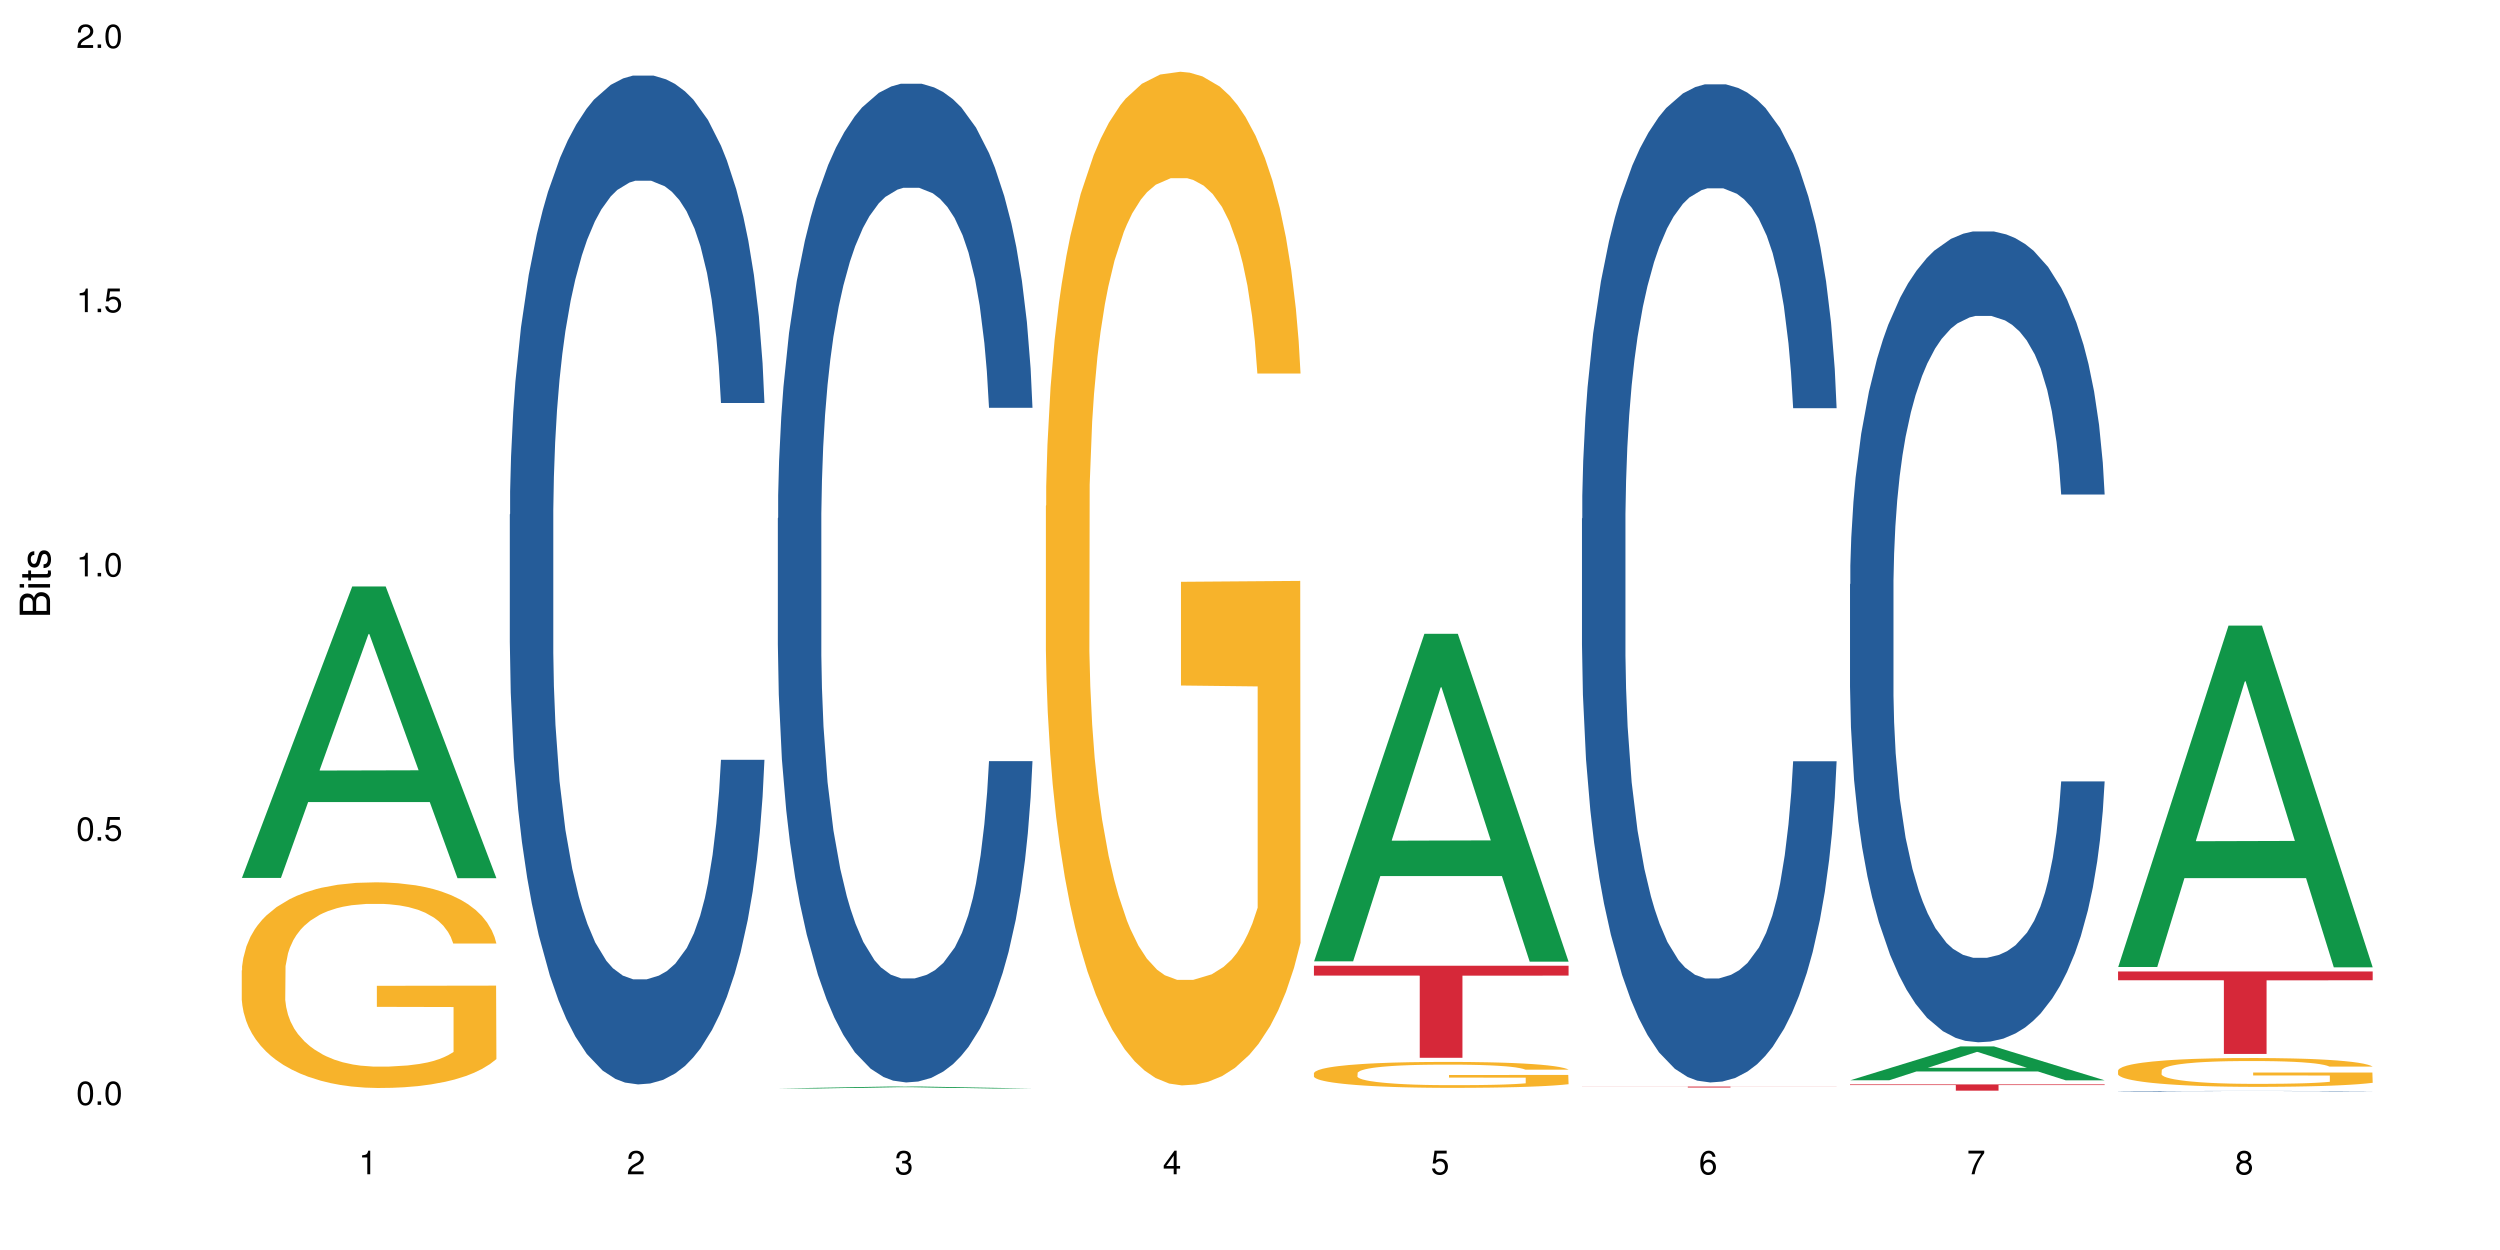 <?xml version="1.0" encoding="UTF-8"?>
<svg xmlns="http://www.w3.org/2000/svg" xmlns:xlink="http://www.w3.org/1999/xlink" width="720pt" height="360pt" viewBox="0 0 720 360" version="1.1">
<defs>
<g>
<symbol overflow="visible" id="glyph0-0">
<path style="stroke:none;" d=""/>
</symbol>
<symbol overflow="visible" id="glyph0-1">
<path style="stroke:none;" d="M 2.641 -6.797 C 2 -6.797 1.422 -6.531 1.078 -6.047 C 0.641 -5.453 0.406 -4.547 0.406 -3.297 C 0.406 -1 1.188 0.219 2.641 0.219 C 4.078 0.219 4.859 -1 4.859 -3.234 C 4.859 -4.562 4.656 -5.438 4.203 -6.047 C 3.844 -6.531 3.281 -6.797 2.641 -6.797 Z M 2.641 -6.047 C 3.547 -6.047 4 -5.125 4 -3.312 C 4 -1.375 3.562 -0.484 2.625 -0.484 C 1.734 -0.484 1.281 -1.422 1.281 -3.281 C 1.281 -5.141 1.734 -6.047 2.641 -6.047 Z M 2.641 -6.047 "/>
</symbol>
<symbol overflow="visible" id="glyph0-2">
<path style="stroke:none;" d="M 1.828 -1 L 0.828 -1 L 0.828 0 L 1.828 0 Z M 1.828 -1 "/>
</symbol>
<symbol overflow="visible" id="glyph0-3">
<path style="stroke:none;" d="M 4.562 -6.797 L 1.062 -6.797 L 0.547 -3.094 L 1.328 -3.094 C 1.719 -3.562 2.047 -3.734 2.578 -3.734 C 3.484 -3.734 4.062 -3.109 4.062 -2.094 C 4.062 -1.125 3.484 -0.531 2.578 -0.531 C 1.828 -0.531 1.375 -0.906 1.188 -1.672 L 0.328 -1.672 C 0.453 -1.109 0.547 -0.844 0.75 -0.594 C 1.125 -0.078 1.828 0.219 2.594 0.219 C 3.969 0.219 4.922 -0.781 4.922 -2.219 C 4.922 -3.562 4.031 -4.484 2.719 -4.484 C 2.25 -4.484 1.859 -4.359 1.469 -4.062 L 1.734 -5.969 L 4.562 -5.969 Z M 4.562 -6.797 "/>
</symbol>
<symbol overflow="visible" id="glyph0-4">
<path style="stroke:none;" d="M 2.484 -4.844 L 2.484 0 L 3.328 0 L 3.328 -6.797 L 2.766 -6.797 C 2.469 -5.75 2.281 -5.609 0.984 -5.453 L 0.984 -4.844 Z M 2.484 -4.844 "/>
</symbol>
<symbol overflow="visible" id="glyph0-5">
<path style="stroke:none;" d="M 4.859 -0.828 L 1.281 -0.828 C 1.359 -1.391 1.672 -1.75 2.5 -2.234 L 3.469 -2.75 C 4.406 -3.266 4.906 -3.969 4.906 -4.812 C 4.906 -5.375 4.672 -5.906 4.266 -6.266 C 3.859 -6.625 3.375 -6.797 2.719 -6.797 C 1.859 -6.797 1.219 -6.5 0.844 -5.922 C 0.609 -5.562 0.5 -5.125 0.484 -4.438 L 1.328 -4.438 C 1.359 -4.906 1.406 -5.188 1.531 -5.406 C 1.75 -5.812 2.188 -6.062 2.703 -6.062 C 3.469 -6.062 4.031 -5.516 4.031 -4.781 C 4.031 -4.25 3.719 -3.797 3.125 -3.438 L 2.234 -2.938 C 0.812 -2.141 0.406 -1.5 0.328 0 L 4.859 0 Z M 4.859 -0.828 "/>
</symbol>
<symbol overflow="visible" id="glyph0-6">
<path style="stroke:none;" d="M 2.125 -3.125 L 2.578 -3.125 C 3.516 -3.125 3.984 -2.703 3.984 -1.891 C 3.984 -1.031 3.469 -0.531 2.578 -0.531 C 1.656 -0.531 1.203 -0.984 1.156 -1.969 L 0.312 -1.969 C 0.344 -1.422 0.438 -1.078 0.609 -0.766 C 0.953 -0.109 1.625 0.219 2.547 0.219 C 3.953 0.219 4.859 -0.609 4.859 -1.906 C 4.859 -2.766 4.516 -3.25 3.703 -3.516 C 4.344 -3.766 4.656 -4.25 4.656 -4.938 C 4.656 -6.109 3.875 -6.797 2.578 -6.797 C 1.203 -6.797 0.484 -6.047 0.453 -4.609 L 1.297 -4.609 C 1.312 -5.016 1.344 -5.25 1.453 -5.453 C 1.641 -5.828 2.062 -6.062 2.594 -6.062 C 3.344 -6.062 3.797 -5.625 3.797 -4.906 C 3.797 -4.422 3.609 -4.141 3.25 -3.984 C 3.016 -3.891 2.719 -3.844 2.125 -3.844 Z M 2.125 -3.125 "/>
</symbol>
<symbol overflow="visible" id="glyph0-7">
<path style="stroke:none;" d="M 3.141 -1.625 L 3.141 0 L 3.984 0 L 3.984 -1.625 L 4.984 -1.625 L 4.984 -2.391 L 3.984 -2.391 L 3.984 -6.797 L 3.359 -6.797 L 0.266 -2.516 L 0.266 -1.625 Z M 3.141 -2.391 L 1 -2.391 L 3.141 -5.359 Z M 3.141 -2.391 "/>
</symbol>
<symbol overflow="visible" id="glyph0-8">
<path style="stroke:none;" d="M 4.781 -5.031 C 4.609 -6.141 3.891 -6.797 2.844 -6.797 C 2.094 -6.797 1.422 -6.438 1.031 -5.828 C 0.609 -5.172 0.406 -4.344 0.406 -3.094 C 0.406 -1.953 0.578 -1.234 0.984 -0.625 C 1.359 -0.078 1.953 0.219 2.703 0.219 C 3.984 0.219 4.922 -0.734 4.922 -2.078 C 4.922 -3.344 4.062 -4.234 2.844 -4.234 C 2.172 -4.234 1.641 -3.969 1.281 -3.469 C 1.281 -5.125 1.828 -6.047 2.797 -6.047 C 3.391 -6.047 3.797 -5.672 3.938 -5.031 Z M 2.734 -3.484 C 3.547 -3.484 4.062 -2.922 4.062 -2 C 4.062 -1.156 3.484 -0.531 2.703 -0.531 C 1.922 -0.531 1.328 -1.188 1.328 -2.047 C 1.328 -2.891 1.906 -3.484 2.734 -3.484 Z M 2.734 -3.484 "/>
</symbol>
<symbol overflow="visible" id="glyph0-9">
<path style="stroke:none;" d="M 4.984 -6.797 L 0.438 -6.797 L 0.438 -5.969 L 4.109 -5.969 C 2.5 -3.656 1.828 -2.234 1.328 0 L 2.219 0 C 2.594 -2.172 3.453 -4.047 4.984 -6.094 Z M 4.984 -6.797 "/>
</symbol>
<symbol overflow="visible" id="glyph0-10">
<path style="stroke:none;" d="M 3.75 -3.578 C 4.453 -4 4.688 -4.344 4.688 -4.984 C 4.688 -6.047 3.844 -6.797 2.641 -6.797 C 1.438 -6.797 0.594 -6.047 0.594 -4.984 C 0.594 -4.359 0.828 -4.016 1.516 -3.578 C 0.734 -3.203 0.359 -2.641 0.359 -1.891 C 0.359 -0.641 1.297 0.219 2.641 0.219 C 3.984 0.219 4.922 -0.641 4.922 -1.875 C 4.922 -2.641 4.531 -3.203 3.75 -3.578 Z M 2.641 -6.047 C 3.359 -6.047 3.812 -5.625 3.812 -4.969 C 3.812 -4.344 3.344 -3.922 2.641 -3.922 C 1.922 -3.922 1.453 -4.344 1.453 -4.984 C 1.453 -5.625 1.922 -6.047 2.641 -6.047 Z M 2.641 -3.203 C 3.484 -3.203 4.062 -2.672 4.062 -1.875 C 4.062 -1.062 3.484 -0.531 2.625 -0.531 C 1.797 -0.531 1.219 -1.078 1.219 -1.875 C 1.219 -2.672 1.797 -3.203 2.641 -3.203 Z M 2.641 -3.203 "/>
</symbol>
<symbol overflow="visible" id="glyph1-0">
<path style="stroke:none;" d=""/>
</symbol>
<symbol overflow="visible" id="glyph1-1">
<path style="stroke:none;" d="M 0 -0.953 L 0 -4.891 C 0 -5.719 -0.234 -6.344 -0.734 -6.797 C -1.188 -7.234 -1.812 -7.469 -2.5 -7.469 C -3.547 -7.469 -4.188 -7 -4.625 -5.875 C -4.984 -6.672 -5.641 -7.094 -6.531 -7.094 C -7.156 -7.094 -7.734 -6.859 -8.141 -6.391 C -8.562 -5.938 -8.75 -5.344 -8.75 -4.5 L -8.75 -0.953 Z M -4.984 -2.062 L -7.766 -2.062 L -7.766 -4.219 C -7.766 -4.844 -7.688 -5.203 -7.453 -5.5 C -7.219 -5.812 -6.859 -5.969 -6.375 -5.969 C -5.906 -5.969 -5.531 -5.812 -5.297 -5.5 C -5.062 -5.203 -4.984 -4.844 -4.984 -4.219 Z M -0.984 -2.062 L -4 -2.062 L -4 -4.781 C -4 -5.328 -3.859 -5.688 -3.578 -5.953 C -3.297 -6.219 -2.922 -6.359 -2.484 -6.359 C -2.062 -6.359 -1.688 -6.219 -1.406 -5.953 C -1.109 -5.688 -0.984 -5.328 -0.984 -4.781 Z M -0.984 -2.062 "/>
</symbol>
<symbol overflow="visible" id="glyph1-2">
<path style="stroke:none;" d="M -6.281 -1.797 L -6.281 -0.797 L 0 -0.797 L 0 -1.797 Z M -8.75 -1.797 L -8.75 -0.797 L -7.484 -0.797 L -7.484 -1.797 Z M -8.75 -1.797 "/>
</symbol>
<symbol overflow="visible" id="glyph1-3">
<path style="stroke:none;" d="M -6.281 -3.047 L -6.281 -2.016 L -8.016 -2.016 L -8.016 -1.016 L -6.281 -1.016 L -6.281 -0.172 L -5.469 -0.172 L -5.469 -1.016 L -0.719 -1.016 C -0.078 -1.016 0.281 -1.453 0.281 -2.234 C 0.281 -2.469 0.25 -2.719 0.188 -3.047 L -0.641 -3.047 C -0.609 -2.922 -0.594 -2.766 -0.594 -2.562 C -0.594 -2.141 -0.719 -2.016 -1.156 -2.016 L -5.469 -2.016 L -5.469 -3.047 Z M -6.281 -3.047 "/>
</symbol>
<symbol overflow="visible" id="glyph1-4">
<path style="stroke:none;" d="M -4.531 -5.25 C -5.766 -5.25 -6.469 -4.422 -6.469 -2.969 C -6.469 -1.516 -5.719 -0.562 -4.547 -0.562 C -3.562 -0.562 -3.094 -1.062 -2.734 -2.562 L -2.516 -3.484 C -2.344 -4.188 -2.094 -4.469 -1.625 -4.469 C -1.047 -4.469 -0.641 -3.875 -0.641 -3 C -0.641 -2.453 -0.797 -2 -1.062 -1.75 C -1.25 -1.594 -1.422 -1.531 -1.875 -1.469 L -1.875 -0.406 C -0.422 -0.453 0.281 -1.266 0.281 -2.922 C 0.281 -4.5 -0.5 -5.516 -1.719 -5.516 C -2.656 -5.516 -3.172 -4.984 -3.469 -3.734 L -3.703 -2.766 C -3.891 -1.953 -4.156 -1.609 -4.594 -1.609 C -5.172 -1.609 -5.547 -2.125 -5.547 -2.938 C -5.547 -3.75 -5.203 -4.172 -4.531 -4.203 Z M -4.531 -5.25 "/>
</symbol>
</g>
</defs>
<g id="surface107186">
<rect x="0" y="0" width="720" height="360" style="fill:rgb(100%,100%,100%);fill-opacity:1;stroke:none;"/>
<path style=" stroke:none;fill-rule:nonzero;fill:rgb(6.275%,58.824%,28.235%);fill-opacity:1;" d="M 69.629 252.848 L 69.707 252.766 L 101.441 168.902 L 111.078 168.902 L 142.965 252.926 L 131.762 252.926 L 123.77 230.992 L 88.746 230.992 L 80.91 252.848 L 69.629 252.848 L 92.117 221.918 L 120.559 221.84 L 106.375 182.629 L 106.219 182.551 L 106.062 182.789 L 92.039 221.84 L 92.117 221.918 Z M 69.629 252.848 "/>
<path style=" stroke:none;fill-rule:nonzero;fill:rgb(96.863%,70.196%,16.863%);fill-opacity:1;" d="M 69.629 279.477 L 69.719 279.422 L 69.719 278.34 L 70.078 275.906 L 70.973 272.551 L 72.133 269.793 L 73.387 267.629 L 74.191 266.492 L 75.531 264.871 L 76.695 263.68 L 79.645 261.246 L 83.402 258.973 L 85.461 258 L 87.785 257.082 L 91.094 256.051 L 92.613 255.672 L 97.266 254.809 L 102.543 254.266 L 108.355 254.105 L 111.039 254.16 L 114.703 254.375 L 119.711 254.969 L 122.574 255.512 L 124.809 256.051 L 127.137 256.754 L 129.996 257.836 L 132.68 259.137 L 134.828 260.434 L 136.973 262.059 L 138.762 263.789 L 140.281 265.684 L 141.625 267.953 L 142.43 269.848 L 142.965 271.742 L 130.535 271.742 L 129.82 269.848 L 129.016 268.387 L 127.672 266.602 L 126.332 265.305 L 124.988 264.277 L 122.484 262.867 L 120.34 262.004 L 117.656 261.246 L 115.062 260.758 L 112.109 260.434 L 110.32 260.324 L 105.582 260.324 L 101.289 260.703 L 98.785 261.137 L 96.996 261.57 L 94.492 262.383 L 92.973 263.031 L 92.078 263.465 L 89.395 265.141 L 87.605 266.656 L 86.621 267.684 L 85.371 269.309 L 84.477 270.766 L 83.492 272.93 L 82.953 274.555 L 82.238 278.234 L 82.148 287.973 L 82.418 290.027 L 82.953 292.246 L 83.672 294.191 L 84.742 296.25 L 85.816 297.816 L 87.695 299.926 L 89.305 301.332 L 90.559 302.254 L 92.973 303.715 L 93.957 304.203 L 96.281 305.176 L 98.695 305.934 L 101.648 306.582 L 103.883 306.906 L 107.461 307.176 L 112.02 307.176 L 117.387 306.852 L 120.785 306.418 L 123.109 305.988 L 124.633 305.609 L 126.508 305.012 L 127.852 304.473 L 129.102 303.875 L 130.625 302.957 L 130.625 290.027 L 108.535 289.973 L 108.535 283.914 L 142.875 283.859 L 142.965 305.012 L 141.086 306.473 L 138.762 307.879 L 136.527 308.961 L 134.199 309.883 L 130.891 310.91 L 128.207 311.559 L 124.094 312.316 L 120.34 312.805 L 116.402 313.129 L 112.914 313.289 L 108.801 313.344 L 105.137 313.234 L 101.199 312.91 L 98.07 312.48 L 95.207 311.938 L 92.344 311.234 L 88.77 310.098 L 86.441 309.18 L 84.027 308.043 L 81.613 306.691 L 79.469 305.23 L 78.035 304.094 L 76.605 302.793 L 75.086 301.172 L 73.652 299.332 L 72.582 297.656 L 71.598 295.762 L 70.883 293.977 L 70.164 291.543 L 69.809 289.594 L 69.629 287.918 Z M 69.629 279.477 "/>
<path style=" stroke:none;fill-rule:nonzero;fill:rgb(14.51%,36.078%,60%);fill-opacity:1;" d="M 146.824 148.191 L 146.914 147.926 L 146.914 141.555 L 147.184 131.461 L 147.809 118.715 L 148.434 109.949 L 150.043 94.281 L 152.281 79.145 L 154.605 67.457 L 156.305 60.555 L 157.824 55.242 L 161.312 45.418 L 163.551 40.371 L 165.965 35.855 L 168.914 31.34 L 171.062 28.688 L 175.891 24.438 L 179.469 22.578 L 182.242 21.781 L 188.234 21.781 L 191.812 22.844 L 194.406 24.172 L 197.266 26.297 L 199.68 28.688 L 203.883 34.527 L 207.641 41.965 L 209.34 46.215 L 212.023 54.445 L 214.078 62.414 L 215.512 69.316 L 217.121 79.145 L 218.551 91.094 L 219.625 104.641 L 220.16 116.059 L 207.641 116.059 L 207.016 105.434 L 206.301 97.203 L 204.957 86.312 L 203.617 78.613 L 201.738 70.91 L 200.039 65.867 L 197.715 60.82 L 195.656 57.633 L 193.512 55.242 L 191.453 53.648 L 187.52 52.055 L 182.957 52.055 L 181.258 52.586 L 177.77 54.711 L 175.891 56.57 L 173.207 60.289 L 171.332 63.742 L 169.094 69.051 L 167.574 73.566 L 165.695 80.473 L 164.355 86.578 L 162.836 95.344 L 161.941 101.984 L 161.137 109.418 L 160.418 118.184 L 159.883 127.477 L 159.523 137.305 L 159.348 146.863 L 159.348 188.027 L 159.523 197.59 L 159.973 208.742 L 161.137 224.941 L 162.836 239.016 L 164.801 250.172 L 166.68 258.137 L 167.754 261.855 L 169.184 266.105 L 171.418 271.418 L 174.641 276.727 L 176.516 278.852 L 179.379 280.977 L 182.332 282.039 L 186.266 282.039 L 189.754 280.977 L 192.078 279.648 L 194.492 277.523 L 197.805 273.012 L 199.859 268.762 L 201.648 263.715 L 202.988 258.668 L 203.883 254.422 L 205.227 246.188 L 206.301 237.156 L 207.105 227.863 L 207.641 218.832 L 220.16 218.832 L 219.625 229.457 L 218.82 239.812 L 218.016 247.516 L 216.762 256.809 L 215.332 265.043 L 213.273 274.336 L 211.574 280.445 L 209.34 287.086 L 207.281 292.133 L 205.047 296.645 L 201.738 301.957 L 199.59 304.613 L 197.266 307.004 L 194.492 309.129 L 191.004 310.988 L 187.25 312.047 L 183.762 312.312 L 180.004 311.781 L 177.234 310.723 L 173.566 308.332 L 169.004 303.551 L 165.695 298.504 L 163.102 293.457 L 160.867 288.148 L 158.363 280.977 L 155.145 269.293 L 153.176 260.262 L 151.832 252.828 L 150.312 242.469 L 149.238 233.176 L 147.988 218.301 L 147.094 199.445 L 146.824 184.84 Z M 146.824 148.191 "/>
<path style=" stroke:none;fill-rule:nonzero;fill:rgb(6.275%,58.824%,28.235%);fill-opacity:1;" d="M 224.02 313.496 L 224.098 313.496 L 255.832 312.926 L 265.469 312.926 L 297.355 313.496 L 286.152 313.496 L 278.16 313.348 L 243.141 313.348 L 235.305 313.496 L 224.02 313.496 L 246.508 313.285 L 274.949 313.285 L 260.77 313.02 L 260.609 313.016 L 260.453 313.02 L 246.43 313.285 L 246.508 313.285 Z M 224.02 313.496 "/>
<path style=" stroke:none;fill-rule:nonzero;fill:rgb(14.51%,36.078%,60%);fill-opacity:1;" d="M 224.02 149.266 L 224.109 149 L 224.109 142.691 L 224.379 132.703 L 225.004 120.082 L 225.633 111.406 L 227.242 95.895 L 229.477 80.906 L 231.801 69.34 L 233.5 62.504 L 235.023 57.246 L 238.508 47.516 L 240.746 42.523 L 243.16 38.051 L 246.113 33.582 L 248.258 30.953 L 253.086 26.746 L 256.664 24.906 L 259.438 24.117 L 265.43 24.117 L 269.008 25.168 L 271.602 26.484 L 274.461 28.586 L 276.875 30.953 L 281.082 36.738 L 284.836 44.098 L 286.535 48.305 L 289.219 56.457 L 291.277 64.344 L 292.707 71.18 L 294.316 80.906 L 295.746 92.738 L 296.82 106.148 L 297.355 117.453 L 284.836 117.453 L 284.211 106.938 L 283.496 98.785 L 282.152 88.008 L 280.812 80.383 L 278.934 72.758 L 277.234 67.762 L 274.91 62.766 L 272.852 59.613 L 270.707 57.246 L 268.648 55.668 L 264.715 54.09 L 260.152 54.09 L 258.453 54.617 L 254.965 56.719 L 253.086 58.559 L 250.406 62.242 L 248.527 65.66 L 246.289 70.918 L 244.77 75.387 L 242.891 82.223 L 241.551 88.27 L 240.031 96.945 L 239.137 103.52 L 238.332 110.879 L 237.613 119.555 L 237.078 128.758 L 236.723 138.484 L 236.543 147.949 L 236.543 188.703 L 236.723 198.168 L 237.168 209.211 L 238.332 225.246 L 240.031 239.18 L 241.996 250.223 L 243.875 258.109 L 244.949 261.793 L 246.379 266 L 248.617 271.258 L 251.836 276.516 L 253.715 278.617 L 256.574 280.723 L 259.527 281.773 L 263.461 281.773 L 266.949 280.723 L 269.273 279.406 L 271.691 277.305 L 275 272.836 L 277.055 268.629 L 278.844 263.633 L 280.188 258.637 L 281.082 254.43 L 282.422 246.281 L 283.496 237.34 L 284.301 228.141 L 284.836 219.199 L 297.355 219.199 L 296.82 229.715 L 296.016 239.969 L 295.211 247.594 L 293.957 256.797 L 292.527 264.945 L 290.473 274.148 L 288.773 280.195 L 286.535 286.77 L 284.48 291.766 L 282.242 296.234 L 278.934 301.492 L 276.789 304.121 L 274.461 306.488 L 271.691 308.59 L 268.203 310.43 L 264.445 311.48 L 260.957 311.746 L 257.203 311.219 L 254.43 310.168 L 250.762 307.801 L 246.199 303.07 L 242.891 298.074 L 240.297 293.078 L 238.062 287.82 L 235.559 280.723 L 232.34 269.152 L 230.371 260.215 L 229.031 252.852 L 227.508 242.598 L 226.438 233.398 L 225.184 218.676 L 224.289 200.008 L 224.02 185.547 Z M 224.02 149.266 "/>
<path style=" stroke:none;fill-rule:nonzero;fill:rgb(96.863%,70.196%,16.863%);fill-opacity:1;" d="M 301.219 145.703 L 301.305 145.438 L 301.305 140.105 L 301.664 128.105 L 302.559 111.578 L 303.723 97.98 L 304.973 87.316 L 305.777 81.715 L 307.121 73.719 L 308.281 67.852 L 311.234 55.855 L 314.988 44.656 L 317.047 39.859 L 319.371 35.328 L 322.68 30.262 L 324.203 28.395 L 328.852 24.129 L 334.129 21.461 L 339.941 20.664 L 342.625 20.93 L 346.293 21.996 L 351.301 24.93 L 354.164 27.594 L 356.398 30.262 L 358.723 33.727 L 361.586 39.059 L 364.27 45.457 L 366.414 51.855 L 368.562 59.855 L 370.352 68.387 L 371.871 77.719 L 373.211 88.914 L 374.016 98.246 L 374.555 107.578 L 362.121 107.578 L 361.406 98.246 L 360.602 91.047 L 359.262 82.25 L 357.918 75.852 L 356.578 70.785 L 354.074 63.855 L 351.926 59.586 L 349.242 55.855 L 346.648 53.457 L 343.699 51.855 L 341.91 51.324 L 337.168 51.324 L 332.875 53.188 L 330.371 55.32 L 328.586 57.453 L 326.078 61.453 L 324.559 64.652 L 323.664 66.785 L 320.98 75.051 L 319.195 82.516 L 318.211 87.582 L 316.957 95.578 L 316.062 102.777 L 315.078 113.441 L 314.543 121.441 L 313.828 139.57 L 313.738 187.559 L 314.008 197.691 L 314.543 208.621 L 315.258 218.219 L 316.332 228.352 L 317.406 236.082 L 319.281 246.48 L 320.895 253.414 L 322.145 257.945 L 324.559 265.145 L 325.543 267.543 L 327.867 272.34 L 330.285 276.074 L 333.234 279.273 L 335.469 280.875 L 339.047 282.207 L 343.609 282.207 L 348.977 280.605 L 352.375 278.473 L 354.699 276.34 L 356.219 274.473 L 358.098 271.543 L 359.438 268.875 L 360.691 265.941 L 362.211 261.41 L 362.211 197.691 L 340.121 197.426 L 340.121 167.562 L 374.465 167.297 L 374.555 271.543 L 372.676 278.742 L 370.352 285.672 L 368.113 291.004 L 365.789 295.535 L 362.48 300.602 L 359.797 303.801 L 355.684 307.535 L 351.926 309.934 L 347.992 311.531 L 344.504 312.332 L 340.391 312.598 L 336.723 312.066 L 332.789 310.465 L 329.656 308.332 L 326.797 305.668 L 323.934 302.203 L 320.355 296.602 L 318.031 292.07 L 315.617 286.473 L 313.203 279.809 L 311.055 272.609 L 309.625 267.008 L 308.191 260.609 L 306.672 252.613 L 305.242 243.547 L 304.168 235.281 L 303.184 225.953 L 302.469 217.152 L 301.754 205.156 L 301.395 195.559 L 301.219 187.293 Z M 301.219 145.703 "/>
<path style=" stroke:none;fill-rule:nonzero;fill:rgb(6.275%,58.824%,28.235%);fill-opacity:1;" d="M 378.414 276.871 L 378.492 276.781 L 410.223 182.543 L 419.859 182.543 L 451.75 276.957 L 440.547 276.957 L 432.555 252.312 L 397.531 252.312 L 389.695 276.871 L 378.414 276.871 L 400.898 242.117 L 429.34 242.027 L 415.16 197.969 L 415.004 197.879 L 414.848 198.145 L 400.82 242.027 L 400.898 242.117 Z M 378.414 276.871 "/>
<path style=" stroke:none;fill-rule:nonzero;fill:rgb(96.863%,70.196%,16.863%);fill-opacity:1;" d="M 378.414 309.031 L 378.504 309.027 L 378.504 308.891 L 378.859 308.582 L 379.754 308.16 L 380.918 307.809 L 382.168 307.539 L 382.973 307.395 L 384.316 307.188 L 385.477 307.039 L 388.43 306.73 L 392.188 306.445 L 394.242 306.324 L 396.566 306.207 L 399.879 306.078 L 401.398 306.027 L 406.047 305.918 L 411.324 305.852 L 417.137 305.832 L 419.82 305.836 L 423.488 305.863 L 428.496 305.941 L 431.359 306.008 L 433.594 306.078 L 435.918 306.164 L 438.781 306.301 L 441.465 306.465 L 443.609 306.629 L 445.758 306.836 L 447.547 307.055 L 449.066 307.293 L 450.406 307.578 L 451.211 307.816 L 451.75 308.055 L 439.316 308.055 L 438.602 307.816 L 437.797 307.633 L 436.457 307.406 L 435.113 307.242 L 433.773 307.113 L 431.27 306.938 L 429.121 306.828 L 426.438 306.73 L 423.848 306.672 L 420.895 306.629 L 419.105 306.617 L 414.367 306.617 L 410.074 306.664 L 407.57 306.719 L 405.781 306.773 L 403.277 306.875 L 401.754 306.957 L 400.859 307.012 L 398.18 307.223 L 396.391 307.414 L 395.406 307.543 L 394.152 307.75 L 393.258 307.934 L 392.277 308.207 L 391.738 308.41 L 391.023 308.875 L 390.934 310.105 L 391.203 310.363 L 391.738 310.645 L 392.453 310.891 L 393.527 311.148 L 394.602 311.348 L 396.48 311.613 L 398.09 311.789 L 399.34 311.906 L 401.754 312.09 L 402.738 312.152 L 405.066 312.273 L 407.48 312.371 L 410.43 312.453 L 412.668 312.492 L 416.242 312.527 L 420.805 312.527 L 426.172 312.488 L 429.57 312.434 L 431.895 312.379 L 433.414 312.328 L 435.293 312.254 L 436.637 312.188 L 437.887 312.109 L 439.406 311.996 L 439.406 310.363 L 417.316 310.355 L 417.316 309.594 L 451.66 309.586 L 451.75 312.254 L 449.871 312.438 L 447.547 312.617 L 445.309 312.754 L 442.984 312.867 L 439.676 313 L 436.992 313.082 L 432.879 313.176 L 429.121 313.238 L 425.188 313.277 L 421.699 313.297 L 417.586 313.305 L 413.918 313.293 L 409.984 313.25 L 406.852 313.195 L 403.992 313.129 L 401.129 313.039 L 397.551 312.895 L 395.227 312.781 L 392.812 312.637 L 390.398 312.465 L 388.25 312.281 L 386.82 312.137 L 385.391 311.973 L 383.867 311.77 L 382.438 311.539 L 381.363 311.324 L 380.379 311.086 L 379.664 310.863 L 378.949 310.555 L 378.594 310.309 L 378.414 310.098 Z M 378.414 309.031 "/>
<path style=" stroke:none;fill-rule:nonzero;fill:rgb(83.922%,15.686%,22.353%);fill-opacity:1;" d="M 378.414 278.137 L 451.75 278.137 L 451.75 280.977 L 421.184 281 L 421.184 304.652 L 408.887 304.652 L 408.887 281.027 L 408.711 280.977 L 378.414 280.977 Z M 378.414 278.137 "/>
<path style=" stroke:none;fill-rule:nonzero;fill:rgb(14.51%,36.078%,60%);fill-opacity:1;" d="M 455.609 149.359 L 455.699 149.098 L 455.699 142.789 L 455.965 132.805 L 456.594 120.191 L 457.219 111.52 L 458.828 96.016 L 461.066 81.039 L 463.391 69.477 L 465.09 62.645 L 466.609 57.391 L 470.098 47.668 L 472.332 42.676 L 474.746 38.207 L 477.699 33.742 L 479.848 31.113 L 484.676 26.91 L 488.254 25.07 L 491.023 24.281 L 497.016 24.281 L 500.594 25.332 L 503.188 26.645 L 506.051 28.75 L 508.465 31.113 L 512.668 36.895 L 516.426 44.25 L 518.125 48.457 L 520.805 56.602 L 522.863 64.484 L 524.293 71.316 L 525.906 81.039 L 527.336 92.863 L 528.41 106.266 L 528.945 117.562 L 516.426 117.562 L 515.797 107.055 L 515.082 98.906 L 513.742 88.133 L 512.398 80.516 L 510.523 72.895 L 508.824 67.902 L 506.496 62.91 L 504.441 59.754 L 502.293 57.391 L 500.238 55.812 L 496.301 54.238 L 491.742 54.238 L 490.043 54.762 L 486.555 56.863 L 484.676 58.703 L 481.992 62.383 L 480.113 65.797 L 477.879 71.055 L 476.359 75.52 L 474.48 82.352 L 473.137 88.398 L 471.617 97.066 L 470.723 103.637 L 469.918 110.996 L 469.203 119.668 L 468.668 128.863 L 468.309 138.586 L 468.129 148.047 L 468.129 188.773 L 468.309 198.234 L 468.758 209.27 L 469.918 225.297 L 471.617 239.227 L 473.586 250.262 L 475.465 258.145 L 476.535 261.824 L 477.969 266.027 L 480.203 271.281 L 483.422 276.539 L 485.301 278.641 L 488.164 280.742 L 491.113 281.793 L 495.051 281.793 L 498.539 280.742 L 500.863 279.43 L 503.277 277.328 L 506.586 272.859 L 508.645 268.656 L 510.434 263.664 L 511.773 258.672 L 512.668 254.465 L 514.008 246.32 L 515.082 237.387 L 515.887 228.188 L 516.426 219.254 L 528.945 219.254 L 528.41 229.766 L 527.605 240.012 L 526.797 247.633 L 525.547 256.832 L 524.117 264.977 L 522.059 274.172 L 520.359 280.219 L 518.125 286.785 L 516.066 291.777 L 513.832 296.246 L 510.523 301.5 L 508.375 304.129 L 506.051 306.492 L 503.277 308.598 L 499.789 310.434 L 496.035 311.488 L 492.547 311.75 L 488.789 311.223 L 486.016 310.172 L 482.352 307.809 L 477.789 303.078 L 474.48 298.086 L 471.887 293.094 L 469.648 287.836 L 467.145 280.742 L 463.926 269.18 L 461.957 260.246 L 460.617 252.891 L 459.098 242.641 L 458.023 233.445 L 456.773 218.73 L 455.879 200.074 L 455.609 185.621 Z M 455.609 149.359 "/>
<path style=" stroke:none;fill-rule:nonzero;fill:rgb(83.922%,15.686%,22.353%);fill-opacity:1;" d="M 455.609 312.93 L 528.945 312.93 L 528.945 312.957 L 498.383 312.957 L 498.383 313.207 L 486.086 313.207 L 486.086 312.957 L 455.609 312.957 Z M 455.609 312.93 "/>
<path style=" stroke:none;fill-rule:nonzero;fill:rgb(6.275%,58.824%,28.235%);fill-opacity:1;" d="M 532.805 311.125 L 532.883 311.117 L 564.617 301.363 L 574.254 301.363 L 606.141 311.137 L 594.938 311.137 L 586.945 308.586 L 551.922 308.586 L 544.086 311.125 L 532.805 311.125 L 555.293 307.527 L 583.734 307.52 L 569.551 302.961 L 569.395 302.949 L 569.238 302.977 L 555.215 307.52 L 555.293 307.527 Z M 532.805 311.125 "/>
<path style=" stroke:none;fill-rule:nonzero;fill:rgb(14.51%,36.078%,60%);fill-opacity:1;" d="M 532.805 168.262 L 532.895 168.051 L 532.895 162.926 L 533.164 154.816 L 533.789 144.57 L 534.414 137.523 L 536.023 124.93 L 538.262 112.762 L 540.586 103.371 L 542.285 97.82 L 543.805 93.551 L 547.293 85.652 L 549.527 81.598 L 551.945 77.969 L 554.895 74.34 L 557.043 72.203 L 561.871 68.789 L 565.449 67.293 L 568.223 66.656 L 574.215 66.656 L 577.789 67.508 L 580.383 68.574 L 583.246 70.281 L 585.66 72.203 L 589.863 76.902 L 593.621 82.879 L 595.32 86.293 L 598.004 92.91 L 600.059 99.312 L 601.492 104.863 L 603.102 112.762 L 604.531 122.367 L 605.605 133.254 L 606.141 142.434 L 593.621 142.434 L 592.996 133.895 L 592.277 127.277 L 590.938 118.527 L 589.598 112.336 L 587.719 106.145 L 586.02 102.09 L 583.691 98.035 L 581.637 95.473 L 579.488 93.551 L 577.434 92.27 L 573.496 90.988 L 568.938 90.988 L 567.238 91.418 L 563.75 93.125 L 561.871 94.617 L 559.188 97.605 L 557.309 100.383 L 555.074 104.652 L 553.555 108.281 L 551.676 113.828 L 550.336 118.738 L 548.812 125.785 L 547.918 131.121 L 547.113 137.098 L 546.398 144.141 L 545.863 151.613 L 545.504 159.512 L 545.324 167.195 L 545.324 200.281 L 545.504 207.969 L 545.953 216.934 L 547.113 229.953 L 548.812 241.27 L 550.781 250.234 L 552.66 256.637 L 553.734 259.625 L 555.164 263.039 L 557.398 267.309 L 560.617 271.578 L 562.496 273.289 L 565.359 274.996 L 568.309 275.848 L 572.246 275.848 L 575.734 274.996 L 578.059 273.926 L 580.473 272.219 L 583.781 268.59 L 585.84 265.176 L 587.629 261.121 L 588.969 257.062 L 589.863 253.648 L 591.207 247.031 L 592.277 239.773 L 593.082 232.301 L 593.621 225.043 L 606.141 225.043 L 605.605 233.582 L 604.801 241.906 L 603.996 248.098 L 602.742 255.57 L 601.312 262.188 L 599.254 269.66 L 597.555 274.566 L 595.32 279.906 L 593.262 283.961 L 591.027 287.59 L 587.719 291.859 L 585.57 293.992 L 583.246 295.914 L 580.473 297.621 L 576.984 299.117 L 573.23 299.969 L 569.742 300.184 L 565.984 299.758 L 563.211 298.902 L 559.547 296.98 L 554.984 293.141 L 551.676 289.082 L 549.082 285.027 L 546.848 280.758 L 544.344 274.996 L 541.121 265.602 L 539.156 258.344 L 537.812 252.367 L 536.293 244.043 L 535.219 236.57 L 533.969 224.617 L 533.074 209.461 L 532.805 197.723 Z M 532.805 168.262 "/>
<path style=" stroke:none;fill-rule:nonzero;fill:rgb(83.922%,15.686%,22.353%);fill-opacity:1;" d="M 532.805 312.316 L 606.141 312.316 L 606.141 312.508 L 575.578 312.508 L 575.578 314.121 L 563.281 314.121 L 563.281 312.512 L 563.102 312.508 L 532.805 312.508 Z M 532.805 312.316 "/>
<path style=" stroke:none;fill-rule:nonzero;fill:rgb(6.275%,58.824%,28.235%);fill-opacity:1;" d="M 610 278.504 L 610.078 278.41 L 641.812 180.172 L 651.449 180.172 L 683.336 278.594 L 672.133 278.594 L 664.141 252.902 L 629.117 252.902 L 621.285 278.504 L 610 278.504 L 632.488 242.273 L 660.93 242.184 L 646.746 196.25 L 646.59 196.16 L 646.434 196.438 L 632.41 242.184 L 632.488 242.273 Z M 610 278.504 "/>
<path style=" stroke:none;fill-rule:nonzero;fill:rgb(14.51%,36.078%,60%);fill-opacity:1;" d="M 610 314.27 L 610.09 314.27 L 610.09 314.266 L 610.359 314.262 L 610.984 314.254 L 611.609 314.25 L 613.219 314.238 L 615.457 314.23 L 617.781 314.223 L 619.48 314.219 L 621 314.215 L 624.488 314.211 L 626.727 314.207 L 629.141 314.203 L 632.09 314.199 L 634.238 314.199 L 639.066 314.195 L 657.578 314.195 L 660.441 314.199 L 662.855 314.199 L 667.059 314.203 L 670.816 314.207 L 672.516 314.211 L 675.199 314.215 L 677.254 314.219 L 678.688 314.223 L 680.297 314.23 L 681.727 314.238 L 682.801 314.246 L 683.336 314.254 L 670.816 314.254 L 670.191 314.246 L 669.477 314.242 L 668.133 314.234 L 666.793 314.23 L 664.914 314.227 L 663.215 314.223 L 660.891 314.219 L 658.832 314.215 L 639.066 314.215 L 636.383 314.219 L 634.508 314.219 L 632.27 314.223 L 630.75 314.227 L 628.871 314.23 L 627.531 314.234 L 626.008 314.238 L 625.117 314.242 L 624.309 314.246 L 623.594 314.254 L 623.059 314.258 L 622.699 314.266 L 622.523 314.27 L 622.523 314.297 L 622.699 314.301 L 623.148 314.309 L 624.309 314.316 L 626.008 314.328 L 627.977 314.332 L 629.855 314.34 L 630.93 314.34 L 632.359 314.344 L 634.594 314.348 L 637.816 314.348 L 639.691 314.352 L 657.668 314.352 L 660.977 314.348 L 663.035 314.344 L 664.824 314.34 L 666.164 314.34 L 667.059 314.336 L 668.402 314.332 L 669.477 314.324 L 670.281 314.32 L 670.816 314.312 L 683.336 314.312 L 682.801 314.32 L 681.996 314.328 L 681.191 314.332 L 679.938 314.336 L 678.508 314.344 L 676.449 314.348 L 674.75 314.352 L 672.516 314.355 L 670.457 314.359 L 668.223 314.359 L 664.914 314.363 L 662.766 314.367 L 657.668 314.367 L 654.18 314.371 L 640.41 314.371 L 636.742 314.367 L 632.18 314.367 L 628.871 314.363 L 626.277 314.359 L 624.043 314.355 L 621.539 314.352 L 618.316 314.344 L 616.352 314.34 L 615.008 314.336 L 613.488 314.328 L 612.414 314.324 L 611.164 314.312 L 610.27 314.301 L 610 314.293 Z M 610 314.27 "/>
<path style=" stroke:none;fill-rule:nonzero;fill:rgb(96.863%,70.196%,16.863%);fill-opacity:1;" d="M 610 308.266 L 610.09 308.258 L 610.09 308.109 L 610.449 307.766 L 611.344 307.297 L 612.504 306.91 L 613.758 306.605 L 614.562 306.445 L 615.902 306.219 L 617.066 306.051 L 620.016 305.711 L 623.773 305.391 L 625.832 305.254 L 628.156 305.125 L 631.465 304.98 L 632.984 304.93 L 637.637 304.809 L 642.914 304.73 L 648.727 304.711 L 651.41 304.715 L 655.074 304.746 L 660.086 304.832 L 662.945 304.906 L 665.184 304.98 L 667.508 305.082 L 670.367 305.234 L 673.051 305.414 L 675.199 305.598 L 677.344 305.824 L 679.133 306.066 L 680.652 306.332 L 681.996 306.652 L 682.801 306.918 L 683.336 307.184 L 670.906 307.184 L 670.191 306.918 L 669.387 306.711 L 668.043 306.461 L 666.703 306.277 L 665.359 306.137 L 662.855 305.938 L 660.711 305.816 L 658.027 305.711 L 655.434 305.641 L 652.48 305.598 L 650.695 305.582 L 645.953 305.582 L 641.66 305.633 L 639.156 305.695 L 637.367 305.758 L 634.863 305.871 L 633.344 305.961 L 632.449 306.02 L 629.766 306.258 L 627.977 306.469 L 626.992 306.613 L 625.742 306.84 L 624.848 307.047 L 623.863 307.348 L 623.328 307.578 L 622.609 308.094 L 622.523 309.457 L 622.789 309.746 L 623.328 310.059 L 624.043 310.332 L 625.117 310.617 L 626.188 310.84 L 628.066 311.133 L 629.676 311.332 L 630.93 311.461 L 633.344 311.664 L 634.328 311.734 L 636.652 311.871 L 639.066 311.977 L 642.02 312.066 L 644.254 312.113 L 647.832 312.152 L 652.395 312.152 L 657.758 312.105 L 661.156 312.043 L 663.484 311.984 L 665.004 311.93 L 666.883 311.848 L 668.223 311.77 L 669.477 311.688 L 670.996 311.559 L 670.996 309.746 L 648.906 309.738 L 648.906 308.891 L 683.246 308.883 L 683.336 311.848 L 681.457 312.051 L 679.133 312.25 L 676.898 312.402 L 674.574 312.531 L 671.262 312.676 L 668.582 312.766 L 664.465 312.871 L 660.711 312.941 L 656.773 312.984 L 653.285 313.008 L 649.172 313.016 L 645.508 313 L 641.57 312.953 L 638.441 312.895 L 635.578 312.816 L 632.719 312.719 L 629.141 312.559 L 626.816 312.43 L 624.398 312.273 L 621.984 312.082 L 619.84 311.879 L 618.406 311.719 L 616.977 311.535 L 615.457 311.309 L 614.027 311.051 L 612.953 310.816 L 611.969 310.551 L 611.254 310.301 L 610.539 309.957 L 610.18 309.684 L 610 309.449 Z M 610 308.266 "/>
<path style=" stroke:none;fill-rule:nonzero;fill:rgb(83.922%,15.686%,22.353%);fill-opacity:1;" d="M 610 279.773 L 683.336 279.773 L 683.336 282.316 L 652.773 282.34 L 652.773 303.531 L 640.477 303.531 L 640.477 282.363 L 640.297 282.316 L 610 282.316 Z M 610 279.773 "/>
<g style="fill:rgb(0%,0%,0%);fill-opacity:1;">
  <use xlink:href="#glyph0-1" x="21.957" y="318.198"/>
  <use xlink:href="#glyph0-2" x="27.291" y="318.198"/>
  <use xlink:href="#glyph0-1" x="29.958" y="318.198"/>
</g>
<g style="fill:rgb(0%,0%,0%);fill-opacity:1;">
  <use xlink:href="#glyph0-1" x="21.957" y="242.097"/>
  <use xlink:href="#glyph0-2" x="27.291" y="242.097"/>
  <use xlink:href="#glyph0-3" x="29.958" y="242.097"/>
</g>
<g style="fill:rgb(0%,0%,0%);fill-opacity:1;">
  <use xlink:href="#glyph0-4" x="21.957" y="165.999"/>
  <use xlink:href="#glyph0-2" x="27.291" y="165.999"/>
  <use xlink:href="#glyph0-1" x="29.958" y="165.999"/>
</g>
<g style="fill:rgb(0%,0%,0%);fill-opacity:1;">
  <use xlink:href="#glyph0-4" x="21.957" y="89.901"/>
  <use xlink:href="#glyph0-2" x="27.291" y="89.901"/>
  <use xlink:href="#glyph0-3" x="29.958" y="89.901"/>
</g>
<g style="fill:rgb(0%,0%,0%);fill-opacity:1;">
  <use xlink:href="#glyph0-5" x="21.957" y="13.8"/>
  <use xlink:href="#glyph0-2" x="27.291" y="13.8"/>
  <use xlink:href="#glyph0-1" x="29.958" y="13.8"/>
</g>
<g style="fill:rgb(0%,0%,0%);fill-opacity:1;">
  <use xlink:href="#glyph0-4" x="103.297" y="338.19"/>
</g>
<g style="fill:rgb(0%,0%,0%);fill-opacity:1;">
  <use xlink:href="#glyph0-5" x="180.492" y="338.19"/>
</g>
<g style="fill:rgb(0%,0%,0%);fill-opacity:1;">
  <use xlink:href="#glyph0-6" x="257.688" y="338.19"/>
</g>
<g style="fill:rgb(0%,0%,0%);fill-opacity:1;">
  <use xlink:href="#glyph0-7" x="334.887" y="338.19"/>
</g>
<g style="fill:rgb(0%,0%,0%);fill-opacity:1;">
  <use xlink:href="#glyph0-3" x="412.082" y="338.19"/>
</g>
<g style="fill:rgb(0%,0%,0%);fill-opacity:1;">
  <use xlink:href="#glyph0-8" x="489.277" y="338.19"/>
</g>
<g style="fill:rgb(0%,0%,0%);fill-opacity:1;">
  <use xlink:href="#glyph0-9" x="566.473" y="338.19"/>
</g>
<g style="fill:rgb(0%,0%,0%);fill-opacity:1;">
  <use xlink:href="#glyph0-10" x="643.668" y="338.19"/>
</g>
<g style="fill:rgb(0%,0%,0%);fill-opacity:1;">
  <use xlink:href="#glyph1-1" x="14.412" y="178.016"/>
  <use xlink:href="#glyph1-2" x="14.412" y="170.012"/>
  <use xlink:href="#glyph1-3" x="14.412" y="167.348"/>
  <use xlink:href="#glyph1-4" x="14.412" y="164.012"/>
</g>
</g>
</svg>
